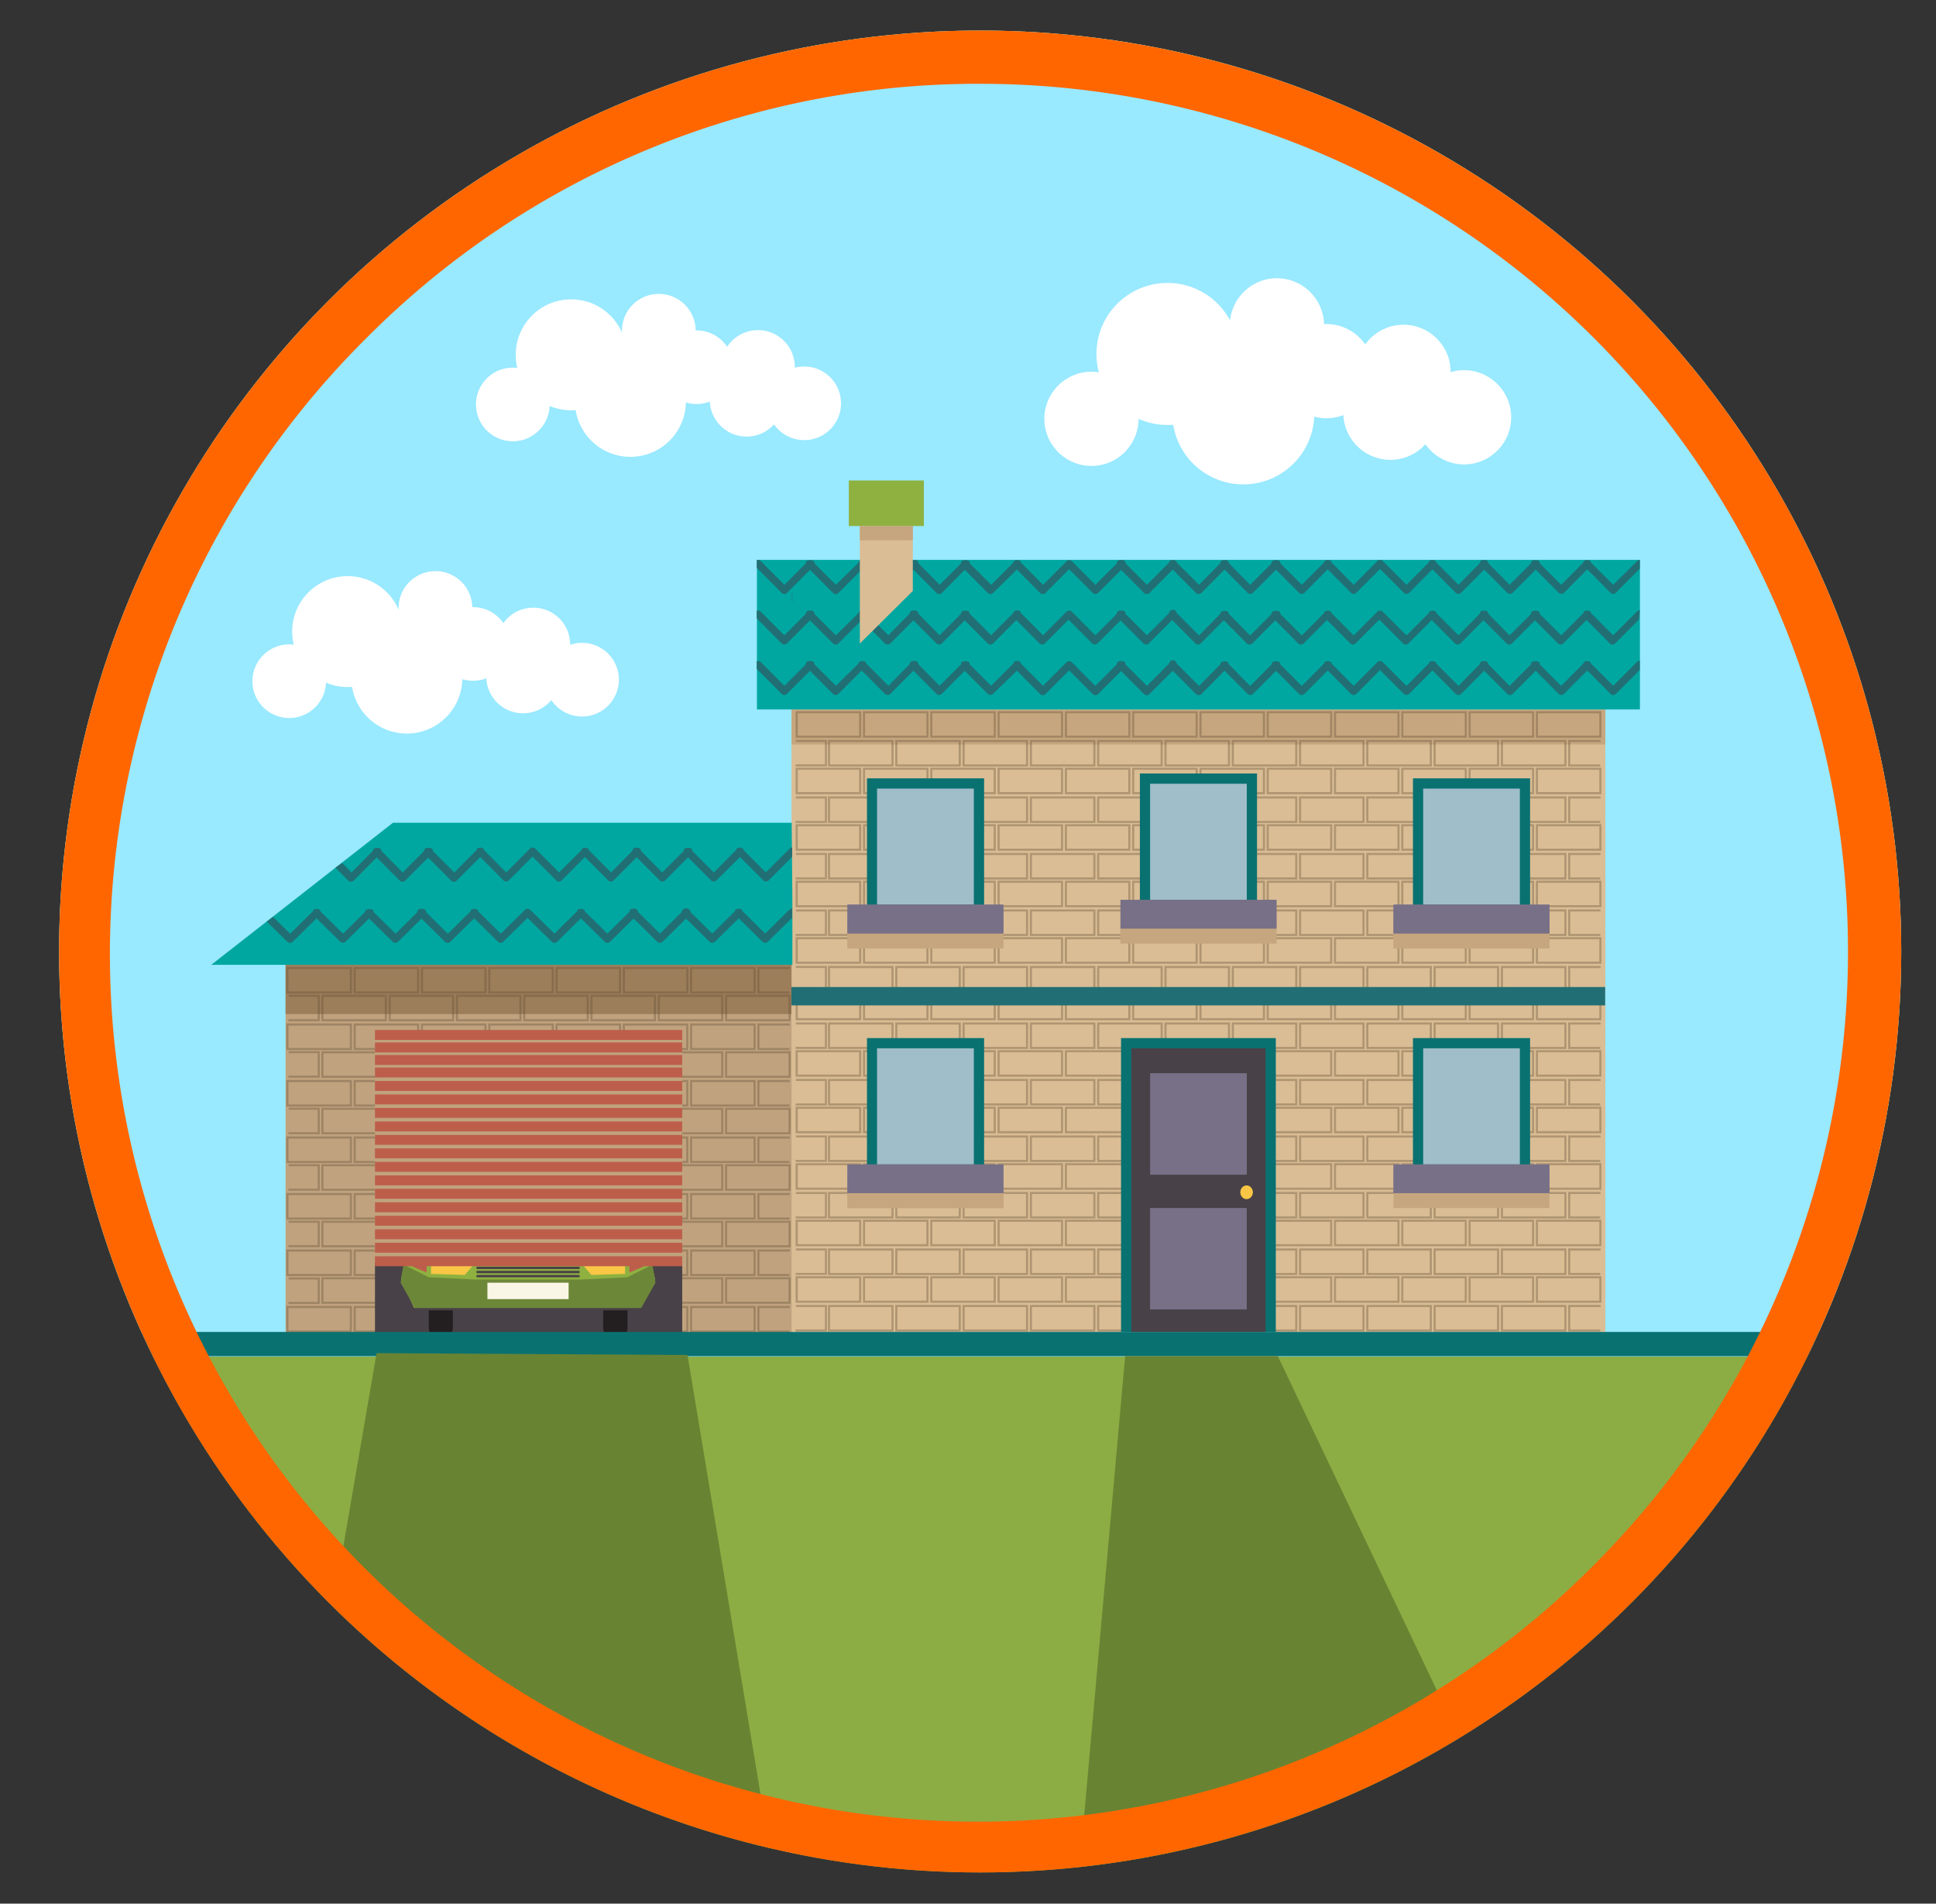 <svg xmlns="http://www.w3.org/2000/svg" xmlns:xlink="http://www.w3.org/1999/xlink" viewBox="0 0 363.63 357.6"><rect x="0" y="0" width="363.63" height="357.6" fill="#333333" stroke="none"/><defs><style>.cls-1{fill:#8cad44;}.cls-2{isolation:isolate;}.cls-3{clip-path:url(#clip-path);}.cls-4{fill:#99e9ff;}.cls-5{fill:#c0a37e;}.cls-6{fill:#9d7e5a;}.cls-7{opacity:0.35;mix-blend-mode:multiply;}.cls-8,.cls-9{fill:none;stroke:#5e4b33;stroke-miterlimit:10;}.cls-8{stroke-width:0.4px;}.cls-9{stroke-width:0.39px;}.cls-10{fill:#dabd94;}.cls-11{fill:#c6a67e;}.cls-12{fill:#484147;}.cls-13{fill:#6d8739;}.cls-14{fill:#231f20;}.cls-15{fill:#8eb140;}.cls-16{fill:#9fbec9;}.cls-17{fill:#f9c745;}.cls-18{fill:#faf6e6;}.cls-19{fill:#bd5e4b;}.cls-20{fill:#00a7a1;}.cls-21{fill:#216f74;}.cls-22{fill:#0a7171;}.cls-23{fill:#787087;}.cls-24{fill:#688432;}.cls-25{fill:#fff;}.cls-26{fill:#f60;}</style><clipPath id="clip-path"><circle class="cls-1" cx="184.1" cy="178.74" r="173"/></clipPath></defs><title>Boton_Casa_on</title><g class="cls-2"><g id="Capa_2" data-name="Capa 2"><g id="Layer_1" data-name="Layer 1"><circle class="cls-1" cx="184.1" cy="178.74" r="173"/><g class="cls-3"><rect class="cls-4" width="363.63" height="254.84"/><rect class="cls-5" x="53.64" y="181.24" width="95.2" height="69.7"/><rect class="cls-6" x="53.64" y="181.24" width="95.2" height="9.25"/><g class="cls-7"><rect class="cls-8" x="53.98" y="181.84" width="11.92" height="4.6"/><rect class="cls-8" x="66.62" y="181.84" width="11.92" height="4.6"/><rect class="cls-8" x="79.26" y="181.84" width="11.92" height="4.6"/><rect class="cls-8" x="91.9" y="181.84" width="11.92" height="4.6"/><rect class="cls-8" x="104.54" y="181.84" width="11.92" height="4.6"/><rect class="cls-8" x="117.17" y="181.84" width="11.92" height="4.6"/><rect class="cls-8" x="129.81" y="181.84" width="11.92" height="4.6"/><polyline class="cls-8" points="148.29 186.44 142.45 186.44 142.45 181.84 148.35 181.84"/><polyline class="cls-9" points="54.22 187.05 59.87 187.05 59.87 191.65 54.16 191.65"/><polyline class="cls-9" points="54.22 197.65 59.87 197.65 59.87 202.25 54.16 202.25"/><polyline class="cls-9" points="54.22 208.27 59.87 208.27 59.87 212.87 54.16 212.87"/><polyline class="cls-9" points="54.22 218.88 59.87 218.88 59.87 223.48 54.16 223.48"/><polyline class="cls-9" points="54.22 229.5 59.87 229.5 59.87 234.09 54.16 234.09"/><polyline class="cls-9" points="54.22 240.16 59.87 240.16 59.87 244.76 54.16 244.76"/><rect class="cls-8" x="60.55" y="187.05" width="11.92" height="4.6"/><rect class="cls-8" x="73.19" y="187.05" width="11.92" height="4.6"/><rect class="cls-8" x="85.83" y="187.05" width="11.92" height="4.6"/><rect class="cls-8" x="98.47" y="187.05" width="11.92" height="4.6"/><rect class="cls-8" x="111.1" y="187.05" width="11.92" height="4.6"/><rect class="cls-8" x="123.74" y="187.05" width="11.92" height="4.6"/><rect class="cls-8" x="136.38" y="187.05" width="11.92" height="4.6"/><rect class="cls-8" x="53.98" y="192.45" width="11.92" height="4.6"/><rect class="cls-8" x="66.62" y="192.45" width="11.92" height="4.6"/><rect class="cls-8" x="79.26" y="192.45" width="11.92" height="4.6"/><rect class="cls-8" x="91.9" y="192.45" width="11.92" height="4.6"/><rect class="cls-8" x="104.54" y="192.45" width="11.92" height="4.6"/><rect class="cls-8" x="117.17" y="192.45" width="11.92" height="4.6"/><rect class="cls-8" x="129.81" y="192.45" width="11.92" height="4.6"/><polyline class="cls-8" points="148.29 197.05 142.45 197.05 142.45 192.45 148.35 192.45"/><rect class="cls-8" x="60.55" y="197.67" width="11.92" height="4.6"/><rect class="cls-8" x="73.19" y="197.67" width="11.92" height="4.6"/><rect class="cls-8" x="85.83" y="197.67" width="11.92" height="4.6"/><rect class="cls-8" x="98.47" y="197.67" width="11.92" height="4.6"/><rect class="cls-8" x="111.1" y="197.67" width="11.92" height="4.6"/><rect class="cls-8" x="123.74" y="197.67" width="11.92" height="4.6"/><rect class="cls-8" x="136.38" y="197.67" width="11.92" height="4.6"/><rect class="cls-8" x="53.98" y="203.07" width="11.92" height="4.6"/><rect class="cls-8" x="66.62" y="203.07" width="11.92" height="4.6"/><rect class="cls-8" x="79.26" y="203.07" width="11.92" height="4.6"/><rect class="cls-8" x="91.9" y="203.07" width="11.92" height="4.6"/><rect class="cls-8" x="104.54" y="203.07" width="11.92" height="4.6"/><rect class="cls-8" x="117.17" y="203.07" width="11.92" height="4.6"/><rect class="cls-8" x="129.81" y="203.07" width="11.92" height="4.6"/><polyline class="cls-8" points="148.29 207.67 142.45 207.67 142.45 203.07 148.35 203.07"/><rect class="cls-8" x="60.55" y="208.28" width="11.92" height="4.6"/><rect class="cls-8" x="73.19" y="208.28" width="11.92" height="4.6"/><rect class="cls-8" x="85.83" y="208.28" width="11.92" height="4.6"/><rect class="cls-8" x="98.47" y="208.28" width="11.92" height="4.6"/><rect class="cls-8" x="111.1" y="208.28" width="11.92" height="4.6"/><rect class="cls-8" x="123.74" y="208.28" width="11.92" height="4.6"/><rect class="cls-8" x="136.38" y="208.28" width="11.92" height="4.6"/><rect class="cls-8" x="53.98" y="213.68" width="11.92" height="4.6"/><rect class="cls-8" x="66.62" y="213.68" width="11.92" height="4.6"/><rect class="cls-8" x="79.26" y="213.68" width="11.92" height="4.6"/><rect class="cls-8" x="91.9" y="213.68" width="11.92" height="4.6"/><rect class="cls-8" x="104.54" y="213.68" width="11.92" height="4.6"/><rect class="cls-8" x="117.17" y="213.68" width="11.92" height="4.6"/><rect class="cls-8" x="129.81" y="213.68" width="11.92" height="4.6"/><polyline class="cls-8" points="148.29 218.28 142.45 218.28 142.45 213.68 148.35 213.68"/><rect class="cls-8" x="60.55" y="218.89" width="11.92" height="4.6"/><rect class="cls-8" x="73.19" y="218.89" width="11.92" height="4.6"/><rect class="cls-8" x="85.83" y="218.89" width="11.92" height="4.6"/><rect class="cls-8" x="98.47" y="218.89" width="11.92" height="4.6"/><rect class="cls-8" x="111.1" y="218.89" width="11.92" height="4.6"/><rect class="cls-8" x="123.74" y="218.89" width="11.92" height="4.6"/><rect class="cls-8" x="136.38" y="218.89" width="11.92" height="4.6"/><rect class="cls-8" x="53.98" y="224.3" width="11.92" height="4.6"/><rect class="cls-8" x="66.62" y="224.3" width="11.92" height="4.6"/><rect class="cls-8" x="79.26" y="224.3" width="11.92" height="4.6"/><rect class="cls-8" x="91.9" y="224.3" width="11.92" height="4.6"/><rect class="cls-8" x="104.54" y="224.3" width="11.92" height="4.6"/><rect class="cls-8" x="117.17" y="224.3" width="11.92" height="4.6"/><rect class="cls-8" x="129.81" y="224.3" width="11.92" height="4.6"/><polyline class="cls-8" points="148.29 228.9 142.45 228.9 142.45 224.3 148.35 224.3"/><rect class="cls-8" x="60.55" y="229.51" width="11.92" height="4.6"/><rect class="cls-8" x="73.19" y="229.51" width="11.92" height="4.6"/><rect class="cls-8" x="85.83" y="229.51" width="11.92" height="4.6"/><rect class="cls-8" x="98.47" y="229.51" width="11.92" height="4.6"/><rect class="cls-8" x="111.1" y="229.51" width="11.92" height="4.6"/><rect class="cls-8" x="123.74" y="229.51" width="11.92" height="4.6"/><rect class="cls-8" x="136.38" y="229.51" width="11.92" height="4.6"/><rect class="cls-8" x="53.98" y="234.91" width="11.92" height="4.6"/><rect class="cls-8" x="66.62" y="234.91" width="11.92" height="4.6"/><rect class="cls-8" x="79.26" y="234.91" width="11.92" height="4.6"/><rect class="cls-8" x="91.9" y="234.91" width="11.92" height="4.6"/><rect class="cls-8" x="104.54" y="234.91" width="11.92" height="4.6"/><rect class="cls-8" x="117.17" y="234.91" width="11.92" height="4.6"/><rect class="cls-8" x="129.81" y="234.91" width="11.92" height="4.6"/><polyline class="cls-8" points="148.29 239.51 142.45 239.51 142.45 234.91 148.35 234.91"/><rect class="cls-8" x="60.55" y="240.12" width="11.92" height="4.6"/><rect class="cls-8" x="73.19" y="240.12" width="11.92" height="4.6"/><rect class="cls-8" x="85.83" y="240.12" width="11.92" height="4.6"/><rect class="cls-8" x="98.47" y="240.12" width="11.92" height="4.6"/><rect class="cls-8" x="111.1" y="240.12" width="11.92" height="4.6"/><rect class="cls-8" x="123.74" y="240.12" width="11.92" height="4.6"/><rect class="cls-8" x="136.38" y="240.12" width="11.92" height="4.6"/><rect class="cls-8" x="53.98" y="245.52" width="11.92" height="4.6"/><rect class="cls-8" x="66.62" y="245.52" width="11.92" height="4.6"/><rect class="cls-8" x="79.26" y="245.52" width="11.92" height="4.6"/><rect class="cls-8" x="91.9" y="245.52" width="11.92" height="4.6"/><rect class="cls-8" x="104.54" y="245.52" width="11.92" height="4.6"/><rect class="cls-8" x="117.17" y="245.52" width="11.92" height="4.6"/><rect class="cls-8" x="129.81" y="245.52" width="11.92" height="4.6"/><polyline class="cls-8" points="148.29 250.12 142.45 250.12 142.45 245.52 148.35 245.52"/></g><rect class="cls-10" x="148.67" y="188.06" width="152.85" height="62.15"/><rect class="cls-10" x="148.67" y="133.27" width="152.85" height="53.98"/><rect class="cls-11" x="148.67" y="133.27" width="152.85" height="6.59"/><g class="cls-7"><rect class="cls-8" x="149.64" y="133.79" width="11.92" height="4.6"/><rect class="cls-8" x="162.28" y="133.79" width="11.92" height="4.6"/><rect class="cls-8" x="174.92" y="133.79" width="11.92" height="4.6"/><rect class="cls-8" x="187.56" y="133.79" width="11.92" height="4.6"/><rect class="cls-8" x="200.2" y="133.79" width="11.92" height="4.6"/><rect class="cls-8" x="212.84" y="133.79" width="11.92" height="4.6"/><rect class="cls-8" x="225.48" y="133.79" width="11.92" height="4.6"/><rect class="cls-8" x="238.11" y="133.79" width="11.92" height="4.6"/><rect class="cls-8" x="250.75" y="133.79" width="11.92" height="4.6"/><rect class="cls-8" x="263.39" y="133.79" width="11.92" height="4.6"/><rect class="cls-8" x="276.03" y="133.79" width="11.92" height="4.6"/><rect class="cls-8" x="288.67" y="133.79" width="11.92" height="4.6"/><rect class="cls-8" x="155.71" y="139.19" width="11.92" height="4.6"/><rect class="cls-8" x="168.35" y="139.19" width="11.92" height="4.6"/><rect class="cls-8" x="180.99" y="139.19" width="11.92" height="4.6"/><rect class="cls-8" x="193.63" y="139.19" width="11.92" height="4.6"/><rect class="cls-8" x="206.27" y="139.19" width="11.92" height="4.6"/><rect class="cls-8" x="218.91" y="139.19" width="11.92" height="4.6"/><rect class="cls-8" x="231.55" y="139.19" width="11.92" height="4.6"/><rect class="cls-8" x="244.18" y="139.19" width="11.92" height="4.6"/><rect class="cls-8" x="256.82" y="139.19" width="11.92" height="4.6"/><rect class="cls-8" x="269.46" y="139.19" width="11.92" height="4.6"/><rect class="cls-8" x="282.1" y="139.19" width="11.92" height="4.6"/><polyline class="cls-8" points="300.57 143.79 294.74 143.79 294.74 139.19 300.63 139.19"/><polyline class="cls-9" points="149.49 139.19 155.13 139.19 155.13 143.78 149.43 143.78"/><rect class="cls-8" x="149.64" y="144.4" width="11.92" height="4.6"/><rect class="cls-8" x="162.28" y="144.4" width="11.92" height="4.6"/><rect class="cls-8" x="174.92" y="144.4" width="11.92" height="4.6"/><rect class="cls-8" x="187.56" y="144.4" width="11.92" height="4.6"/><rect class="cls-8" x="200.2" y="144.4" width="11.92" height="4.6"/><rect class="cls-8" x="212.84" y="144.4" width="11.92" height="4.6"/><rect class="cls-8" x="225.48" y="144.4" width="11.92" height="4.6"/><rect class="cls-8" x="238.11" y="144.4" width="11.92" height="4.6"/><rect class="cls-8" x="250.75" y="144.4" width="11.92" height="4.6"/><rect class="cls-8" x="263.39" y="144.4" width="11.92" height="4.6"/><rect class="cls-8" x="276.03" y="144.4" width="11.92" height="4.6"/><rect class="cls-8" x="288.67" y="144.4" width="11.92" height="4.6"/><rect class="cls-8" x="155.71" y="149.8" width="11.92" height="4.6"/><rect class="cls-8" x="168.35" y="149.8" width="11.92" height="4.6"/><rect class="cls-8" x="180.99" y="149.8" width="11.92" height="4.6"/><rect class="cls-8" x="193.63" y="149.8" width="11.92" height="4.6"/><rect class="cls-8" x="206.27" y="149.8" width="11.92" height="4.6"/><rect class="cls-8" x="218.91" y="149.8" width="11.92" height="4.6"/><rect class="cls-8" x="231.55" y="149.8" width="11.92" height="4.6"/><rect class="cls-8" x="244.18" y="149.8" width="11.92" height="4.6"/><rect class="cls-8" x="256.82" y="149.8" width="11.92" height="4.6"/><rect class="cls-8" x="269.46" y="149.8" width="11.92" height="4.6"/><rect class="cls-8" x="282.1" y="149.8" width="11.92" height="4.6"/><polyline class="cls-8" points="300.57 154.4 294.74 154.4 294.74 149.8 300.63 149.8"/><polyline class="cls-9" points="149.49 149.8 155.13 149.8 155.13 154.4 149.43 154.4"/><rect class="cls-8" x="149.64" y="155.02" width="11.92" height="4.6"/><rect class="cls-8" x="162.28" y="155.02" width="11.92" height="4.6"/><rect class="cls-8" x="174.92" y="155.02" width="11.92" height="4.6"/><rect class="cls-8" x="187.56" y="155.02" width="11.92" height="4.6"/><rect class="cls-8" x="200.2" y="155.02" width="11.92" height="4.6"/><rect class="cls-8" x="212.84" y="155.02" width="11.92" height="4.6"/><rect class="cls-8" x="225.48" y="155.02" width="11.92" height="4.6"/><rect class="cls-8" x="238.11" y="155.02" width="11.92" height="4.6"/><rect class="cls-8" x="250.75" y="155.02" width="11.92" height="4.6"/><rect class="cls-8" x="263.39" y="155.02" width="11.92" height="4.6"/><rect class="cls-8" x="276.03" y="155.02" width="11.92" height="4.6"/><rect class="cls-8" x="288.67" y="155.02" width="11.92" height="4.6"/><rect class="cls-8" x="155.71" y="160.42" width="11.92" height="4.6"/><rect class="cls-8" x="168.35" y="160.42" width="11.92" height="4.6"/><rect class="cls-8" x="180.99" y="160.42" width="11.92" height="4.6"/><rect class="cls-8" x="193.63" y="160.42" width="11.92" height="4.6"/><rect class="cls-8" x="206.27" y="160.42" width="11.92" height="4.6"/><rect class="cls-8" x="218.91" y="160.42" width="11.92" height="4.6"/><rect class="cls-8" x="231.55" y="160.42" width="11.92" height="4.6"/><rect class="cls-8" x="244.18" y="160.42" width="11.92" height="4.6"/><rect class="cls-8" x="256.82" y="160.42" width="11.92" height="4.6"/><rect class="cls-8" x="269.46" y="160.42" width="11.92" height="4.6"/><rect class="cls-8" x="282.1" y="160.42" width="11.92" height="4.6"/><polyline class="cls-8" points="300.57 165.02 294.74 165.02 294.74 160.42 300.63 160.42"/><polyline class="cls-9" points="149.49 160.41 155.13 160.41 155.13 165.01 149.43 165.01"/><rect class="cls-8" x="149.64" y="165.63" width="11.92" height="4.6"/><rect class="cls-8" x="162.28" y="165.63" width="11.92" height="4.6"/><rect class="cls-8" x="174.92" y="165.63" width="11.92" height="4.6"/><rect class="cls-8" x="187.56" y="165.63" width="11.92" height="4.6"/><rect class="cls-8" x="200.2" y="165.63" width="11.92" height="4.6"/><rect class="cls-8" x="212.84" y="165.63" width="11.92" height="4.6"/><rect class="cls-8" x="225.48" y="165.63" width="11.92" height="4.6"/><rect class="cls-8" x="238.11" y="165.63" width="11.92" height="4.6"/><rect class="cls-8" x="250.75" y="165.63" width="11.92" height="4.6"/><rect class="cls-8" x="263.39" y="165.63" width="11.92" height="4.6"/><rect class="cls-8" x="276.03" y="165.63" width="11.92" height="4.6"/><rect class="cls-8" x="288.67" y="165.63" width="11.92" height="4.6"/><rect class="cls-8" x="155.71" y="171.03" width="11.92" height="4.6"/><rect class="cls-8" x="168.35" y="171.03" width="11.92" height="4.6"/><rect class="cls-8" x="180.99" y="171.03" width="11.92" height="4.6"/><rect class="cls-8" x="193.63" y="171.03" width="11.92" height="4.6"/><rect class="cls-8" x="206.27" y="171.03" width="11.92" height="4.6"/><rect class="cls-8" x="218.91" y="171.03" width="11.92" height="4.6"/><rect class="cls-8" x="231.55" y="171.03" width="11.92" height="4.6"/><rect class="cls-8" x="244.18" y="171.03" width="11.92" height="4.6"/><rect class="cls-8" x="256.82" y="171.03" width="11.92" height="4.6"/><rect class="cls-8" x="269.46" y="171.03" width="11.92" height="4.6"/><rect class="cls-8" x="282.1" y="171.03" width="11.92" height="4.6"/><polyline class="cls-8" points="300.57 175.63 294.74 175.63 294.74 171.03 300.63 171.03"/><polyline class="cls-9" points="149.49 171.03 155.13 171.03 155.13 175.63 149.43 175.63"/><rect class="cls-8" x="149.64" y="176.24" width="11.92" height="4.6"/><rect class="cls-8" x="162.28" y="176.24" width="11.92" height="4.6"/><rect class="cls-8" x="174.92" y="176.24" width="11.92" height="4.6"/><rect class="cls-8" x="187.56" y="176.24" width="11.92" height="4.6"/><rect class="cls-8" x="200.2" y="176.24" width="11.92" height="4.6"/><rect class="cls-8" x="212.84" y="176.24" width="11.92" height="4.6"/><rect class="cls-8" x="225.48" y="176.24" width="11.92" height="4.6"/><rect class="cls-8" x="238.11" y="176.24" width="11.92" height="4.6"/><rect class="cls-8" x="250.75" y="176.24" width="11.92" height="4.6"/><rect class="cls-8" x="263.39" y="176.24" width="11.92" height="4.6"/><rect class="cls-8" x="276.03" y="176.24" width="11.92" height="4.6"/><rect class="cls-8" x="288.67" y="176.24" width="11.92" height="4.6"/><rect class="cls-8" x="155.71" y="181.65" width="11.92" height="4.6"/><rect class="cls-8" x="168.35" y="181.65" width="11.92" height="4.6"/><rect class="cls-8" x="180.99" y="181.65" width="11.92" height="4.6"/><rect class="cls-8" x="193.63" y="181.65" width="11.92" height="4.6"/><rect class="cls-8" x="206.27" y="181.65" width="11.92" height="4.6"/><rect class="cls-8" x="218.91" y="181.65" width="11.92" height="4.6"/><rect class="cls-8" x="231.55" y="181.65" width="11.92" height="4.6"/><rect class="cls-8" x="244.18" y="181.65" width="11.92" height="4.6"/><rect class="cls-8" x="256.82" y="181.65" width="11.92" height="4.6"/><rect class="cls-8" x="269.46" y="181.65" width="11.92" height="4.6"/><rect class="cls-8" x="282.1" y="181.65" width="11.92" height="4.6"/><polyline class="cls-8" points="300.57 186.25 294.74 186.25 294.74 181.65 300.63 181.65"/><polyline class="cls-9" points="149.49 181.64 155.13 181.64 155.13 186.24 149.43 186.24"/><rect class="cls-8" x="149.64" y="186.86" width="11.92" height="4.6"/><rect class="cls-8" x="162.28" y="186.86" width="11.92" height="4.6"/><rect class="cls-8" x="174.92" y="186.86" width="11.92" height="4.6"/><rect class="cls-8" x="187.56" y="186.86" width="11.92" height="4.6"/><rect class="cls-8" x="200.2" y="186.86" width="11.92" height="4.6"/><rect class="cls-8" x="212.84" y="186.86" width="11.92" height="4.6"/><rect class="cls-8" x="225.48" y="186.86" width="11.92" height="4.6"/><rect class="cls-8" x="238.11" y="186.86" width="11.92" height="4.6"/><rect class="cls-8" x="250.75" y="186.86" width="11.92" height="4.6"/><rect class="cls-8" x="263.39" y="186.86" width="11.92" height="4.6"/><rect class="cls-8" x="276.03" y="186.86" width="11.92" height="4.6"/><rect class="cls-8" x="288.67" y="186.86" width="11.92" height="4.6"/><rect class="cls-8" x="155.71" y="192.26" width="11.92" height="4.6"/><rect class="cls-8" x="168.35" y="192.26" width="11.92" height="4.6"/><rect class="cls-8" x="180.99" y="192.26" width="11.92" height="4.6"/><rect class="cls-8" x="193.63" y="192.26" width="11.92" height="4.6"/><rect class="cls-8" x="206.27" y="192.26" width="11.92" height="4.6"/><rect class="cls-8" x="218.91" y="192.26" width="11.92" height="4.6"/><rect class="cls-8" x="231.55" y="192.26" width="11.92" height="4.6"/><rect class="cls-8" x="244.18" y="192.26" width="11.92" height="4.6"/><rect class="cls-8" x="256.82" y="192.26" width="11.92" height="4.6"/><rect class="cls-8" x="269.46" y="192.26" width="11.92" height="4.6"/><rect class="cls-8" x="282.1" y="192.26" width="11.92" height="4.6"/><polyline class="cls-8" points="300.57 196.86 294.74 196.86 294.74 192.26 300.63 192.26"/><polyline class="cls-9" points="149.49 192.26 155.13 192.26 155.13 196.85 149.43 196.85"/><rect class="cls-8" x="149.64" y="197.47" width="11.92" height="4.6"/><rect class="cls-8" x="162.28" y="197.47" width="11.92" height="4.6"/><rect class="cls-8" x="174.92" y="197.47" width="11.92" height="4.6"/><rect class="cls-8" x="187.56" y="197.47" width="11.92" height="4.6"/><rect class="cls-8" x="200.2" y="197.47" width="11.92" height="4.6"/><rect class="cls-8" x="212.84" y="197.47" width="11.92" height="4.6"/><rect class="cls-8" x="225.48" y="197.47" width="11.92" height="4.6"/><rect class="cls-8" x="238.11" y="197.47" width="11.92" height="4.6"/><rect class="cls-8" x="250.75" y="197.47" width="11.92" height="4.6"/><rect class="cls-8" x="263.39" y="197.47" width="11.92" height="4.6"/><rect class="cls-8" x="276.03" y="197.47" width="11.92" height="4.6"/><rect class="cls-8" x="288.67" y="197.47" width="11.92" height="4.6"/><rect class="cls-8" x="155.71" y="202.87" width="11.92" height="4.6"/><rect class="cls-8" x="168.35" y="202.87" width="11.92" height="4.6"/><rect class="cls-8" x="180.99" y="202.87" width="11.92" height="4.6"/><rect class="cls-8" x="193.63" y="202.87" width="11.92" height="4.6"/><rect class="cls-8" x="206.27" y="202.87" width="11.92" height="4.6"/><rect class="cls-8" x="218.91" y="202.87" width="11.92" height="4.6"/><rect class="cls-8" x="231.55" y="202.87" width="11.92" height="4.6"/><rect class="cls-8" x="244.18" y="202.87" width="11.92" height="4.6"/><rect class="cls-8" x="256.82" y="202.87" width="11.92" height="4.6"/><rect class="cls-8" x="269.46" y="202.87" width="11.92" height="4.6"/><rect class="cls-8" x="282.1" y="202.87" width="11.92" height="4.6"/><polyline class="cls-8" points="300.57 207.47 294.74 207.47 294.74 202.87 300.63 202.87"/><polyline class="cls-9" points="149.49 202.87 155.13 202.87 155.13 207.47 149.43 207.47"/><rect class="cls-8" x="149.64" y="208.09" width="11.92" height="4.6"/><rect class="cls-8" x="162.28" y="208.09" width="11.92" height="4.6"/><rect class="cls-8" x="174.92" y="208.09" width="11.92" height="4.6"/><rect class="cls-8" x="187.56" y="208.09" width="11.92" height="4.6"/><rect class="cls-8" x="200.2" y="208.09" width="11.92" height="4.6"/><rect class="cls-8" x="212.84" y="208.09" width="11.92" height="4.6"/><rect class="cls-8" x="225.48" y="208.09" width="11.92" height="4.6"/><rect class="cls-8" x="238.11" y="208.09" width="11.92" height="4.6"/><rect class="cls-8" x="250.75" y="208.09" width="11.92" height="4.6"/><rect class="cls-8" x="263.39" y="208.09" width="11.92" height="4.6"/><rect class="cls-8" x="276.03" y="208.09" width="11.92" height="4.6"/><rect class="cls-8" x="288.67" y="208.09" width="11.92" height="4.6"/><rect class="cls-8" x="155.71" y="213.49" width="11.92" height="4.6"/><rect class="cls-8" x="168.35" y="213.49" width="11.92" height="4.6"/><rect class="cls-8" x="180.99" y="213.49" width="11.92" height="4.6"/><rect class="cls-8" x="193.63" y="213.49" width="11.92" height="4.6"/><rect class="cls-8" x="206.27" y="213.49" width="11.92" height="4.6"/><rect class="cls-8" x="218.91" y="213.49" width="11.92" height="4.6"/><rect class="cls-8" x="231.55" y="213.49" width="11.92" height="4.6"/><rect class="cls-8" x="244.18" y="213.49" width="11.92" height="4.6"/><rect class="cls-8" x="256.82" y="213.49" width="11.92" height="4.6"/><rect class="cls-8" x="269.46" y="213.49" width="11.92" height="4.6"/><rect class="cls-8" x="282.1" y="213.49" width="11.92" height="4.6"/><polyline class="cls-8" points="300.57 218.09 294.74 218.09 294.74 213.49 300.63 213.49"/><polyline class="cls-9" points="149.49 213.48 155.13 213.48 155.13 218.08 149.43 218.08"/><rect class="cls-8" x="149.64" y="218.7" width="11.92" height="4.6"/><rect class="cls-8" x="162.28" y="218.7" width="11.92" height="4.6"/><rect class="cls-8" x="174.92" y="218.7" width="11.92" height="4.6"/><rect class="cls-8" x="187.56" y="218.7" width="11.92" height="4.6"/><rect class="cls-8" x="200.2" y="218.7" width="11.92" height="4.6"/><rect class="cls-8" x="212.84" y="218.7" width="11.92" height="4.6"/><rect class="cls-8" x="225.48" y="218.7" width="11.92" height="4.6"/><rect class="cls-8" x="238.11" y="218.7" width="11.92" height="4.6"/><rect class="cls-8" x="250.75" y="218.7" width="11.92" height="4.6"/><rect class="cls-8" x="263.39" y="218.7" width="11.92" height="4.6"/><rect class="cls-8" x="276.03" y="218.7" width="11.92" height="4.6"/><rect class="cls-8" x="288.67" y="218.7" width="11.92" height="4.6"/><rect class="cls-8" x="155.71" y="224.1" width="11.92" height="4.6"/><rect class="cls-8" x="168.35" y="224.1" width="11.92" height="4.6"/><rect class="cls-8" x="180.99" y="224.1" width="11.92" height="4.6"/><rect class="cls-8" x="193.63" y="224.1" width="11.92" height="4.6"/><rect class="cls-8" x="206.27" y="224.1" width="11.92" height="4.6"/><rect class="cls-8" x="218.91" y="224.1" width="11.92" height="4.6"/><rect class="cls-8" x="231.55" y="224.1" width="11.92" height="4.6"/><rect class="cls-8" x="244.18" y="224.1" width="11.92" height="4.6"/><rect class="cls-8" x="256.82" y="224.1" width="11.92" height="4.6"/><rect class="cls-8" x="269.46" y="224.1" width="11.92" height="4.6"/><rect class="cls-8" x="282.1" y="224.1" width="11.92" height="4.6"/><polyline class="cls-8" points="300.57 228.7 294.74 228.7 294.74 224.1 300.63 224.1"/><polyline class="cls-9" points="149.49 224.1 155.13 224.1 155.13 228.7 149.43 228.7"/><rect class="cls-8" x="149.64" y="229.31" width="11.92" height="4.6"/><rect class="cls-8" x="162.28" y="229.31" width="11.92" height="4.6"/><rect class="cls-8" x="174.92" y="229.31" width="11.92" height="4.6"/><rect class="cls-8" x="187.56" y="229.31" width="11.92" height="4.6"/><rect class="cls-8" x="200.2" y="229.31" width="11.92" height="4.6"/><rect class="cls-8" x="212.84" y="229.31" width="11.92" height="4.6"/><rect class="cls-8" x="225.48" y="229.31" width="11.92" height="4.6"/><rect class="cls-8" x="238.11" y="229.31" width="11.92" height="4.6"/><rect class="cls-8" x="250.75" y="229.31" width="11.92" height="4.6"/><rect class="cls-8" x="263.39" y="229.31" width="11.92" height="4.6"/><rect class="cls-8" x="276.03" y="229.31" width="11.92" height="4.6"/><rect class="cls-8" x="288.67" y="229.31" width="11.92" height="4.6"/><rect class="cls-8" x="155.71" y="234.72" width="11.92" height="4.6"/><rect class="cls-8" x="168.35" y="234.72" width="11.92" height="4.6"/><rect class="cls-8" x="180.99" y="234.72" width="11.92" height="4.6"/><rect class="cls-8" x="193.63" y="234.72" width="11.92" height="4.6"/><rect class="cls-8" x="206.27" y="234.72" width="11.92" height="4.6"/><rect class="cls-8" x="218.91" y="234.72" width="11.92" height="4.6"/><rect class="cls-8" x="231.55" y="234.72" width="11.92" height="4.6"/><rect class="cls-8" x="244.18" y="234.72" width="11.92" height="4.6"/><rect class="cls-8" x="256.82" y="234.72" width="11.92" height="4.6"/><rect class="cls-8" x="269.46" y="234.72" width="11.92" height="4.6"/><rect class="cls-8" x="282.1" y="234.72" width="11.92" height="4.6"/><polyline class="cls-8" points="300.57 239.31 294.74 239.31 294.74 234.72 300.63 234.72"/><polyline class="cls-9" points="149.49 234.71 155.13 234.71 155.13 239.31 149.43 239.31"/><rect class="cls-8" x="149.64" y="239.93" width="11.92" height="4.6"/><rect class="cls-8" x="162.28" y="239.93" width="11.92" height="4.6"/><rect class="cls-8" x="174.92" y="239.93" width="11.92" height="4.6"/><rect class="cls-8" x="187.56" y="239.93" width="11.92" height="4.6"/><rect class="cls-8" x="200.2" y="239.93" width="11.92" height="4.6"/><rect class="cls-8" x="212.84" y="239.93" width="11.92" height="4.6"/><rect class="cls-8" x="225.48" y="239.93" width="11.92" height="4.6"/><rect class="cls-8" x="238.11" y="239.93" width="11.92" height="4.6"/><rect class="cls-8" x="250.75" y="239.93" width="11.92" height="4.6"/><rect class="cls-8" x="263.39" y="239.93" width="11.92" height="4.6"/><rect class="cls-8" x="276.03" y="239.93" width="11.92" height="4.6"/><rect class="cls-8" x="288.67" y="239.93" width="11.92" height="4.6"/><rect class="cls-8" x="155.71" y="245.33" width="11.92" height="4.6"/><rect class="cls-8" x="168.35" y="245.33" width="11.92" height="4.6"/><rect class="cls-8" x="180.99" y="245.33" width="11.92" height="4.6"/><rect class="cls-8" x="193.63" y="245.33" width="11.92" height="4.6"/><rect class="cls-8" x="206.27" y="245.33" width="11.92" height="4.6"/><rect class="cls-8" x="218.91" y="245.33" width="11.92" height="4.6"/><rect class="cls-8" x="231.55" y="245.33" width="11.92" height="4.6"/><rect class="cls-8" x="244.18" y="245.33" width="11.92" height="4.6"/><rect class="cls-8" x="256.82" y="245.33" width="11.92" height="4.6"/><rect class="cls-8" x="269.46" y="245.33" width="11.92" height="4.6"/><rect class="cls-8" x="282.1" y="245.33" width="11.92" height="4.6"/><polyline class="cls-8" points="300.57 249.93 294.74 249.93 294.74 245.33 300.63 245.33"/><polyline class="cls-9" points="149.49 245.33 155.13 245.33 155.13 249.93 149.43 249.93"/></g><rect class="cls-12" x="70.43" y="237.01" width="57.71" height="13.93"/><path class="cls-13" d="M73.67,226.48a.76.76,0,0,0,.76.76l3.4.41a.76.76,0,0,0,.76-.76v-2.33a.76.76,0,0,0-.76-.76H74.64a.76.76,0,0,0-.76.76Z"/><path class="cls-13" d="M124.69,226.48a.76.76,0,0,1-.76.76l-3.4.41a.76.76,0,0,1-.76-.76v-2.33a.76.76,0,0,1,.76-.76h3.2a.76.76,0,0,1,.76.76Z"/><ellipse class="cls-12" cx="99.18" cy="245.89" rx="2.39" ry="1.34"/><path class="cls-14" d="M113.29,249.36c0,.87.39,1.58.89,1.58H117c.48,0,.87-.71.87-1.58V239.15c0-.87-.39-1.58-.87-1.58h-2.77c-.5,0-.89.7-.89,1.58Z"/><path class="cls-14" d="M80.53,249.36c0,.87.39,1.58.88,1.58h2.78c.48,0,.87-.71.87-1.58V239.15c0-.87-.39-1.58-.87-1.58H81.42c-.49,0-.88.7-.88,1.58Z"/><path class="cls-12" d="M79,245.2a.94.94,0,0,0,.95.95h38.47a.94.94,0,0,0,.95-.95h0a.94.94,0,0,0-.95-.95H79.94a.94.94,0,0,0-.95.95Z"/><polygon class="cls-15" points="77.77 245.69 120.36 245.69 123.04 240.35 120.36 227.63 112.56 216.56 99.34 216.56 85.58 216.56 77.77 227.63 75.31 240.35 77.77 245.69"/><polygon class="cls-16" points="81.25 227.4 90.75 229.46 107.62 229.46 117.1 227.4 112.22 217.87 99.41 217.87 86.51 217.87 81.25 227.4"/><polygon class="cls-13" points="75.82 237.57 80.54 239.93 88.99 240.35 99.18 240.35 109.36 240.35 117.82 239.93 122.53 237.57 123.12 240.96 120.44 245.69 99.18 245.69 77.92 245.69 75.24 240.96 75.82 237.57"/><polygon class="cls-17" points="117.4 239.3 111.07 239.5 109.29 237.43 117.4 235.65 117.4 239.3"/><polygon class="cls-17" points="80.96 239.3 87.3 239.5 89.08 237.43 80.96 235.65 80.96 239.3"/><rect class="cls-18" x="91.55" y="240.96" width="15.25" height="3.08"/><polygon class="cls-13" points="115.48 229.46 117.74 233.97 109.2 236.29 99.25 236.29 109.2 235.65 116.79 233.6 115.48 229.46"/><polygon class="cls-13" points="82.88 229.46 80.62 233.97 89.16 236.29 99.1 236.29 89.16 235.65 81.56 233.6 82.88 229.46"/><polygon class="cls-19" points="118.22 235.65 120.18 235.65 120.83 237.95 118.22 239.04 118.22 235.65"/><polygon class="cls-19" points="80.13 235.65 78.18 235.65 77.53 237.95 80.13 239.04 80.13 235.65"/><rect class="cls-12" x="96.19" y="219.27" width="5.98" height="2.06" rx="0.58" ry="0.58"/><path class="cls-12" d="M89.46,238.17a.22.22,0,0,0,.22.22h19a.22.22,0,0,0,.22-.22h0a.22.22,0,0,0-.22-.22h-19a.22.22,0,0,0-.22.22Z"/><path class="cls-12" d="M89.46,239.72a.22.22,0,0,0,.22.22h19a.22.22,0,0,0,.22-.22h0a.22.22,0,0,0-.22-.22h-19a.22.22,0,0,0-.22.22Z"/><path class="cls-12" d="M89.46,238.95a.22.22,0,0,0,.22.22h19a.22.22,0,0,0,.22-.22h0a.22.22,0,0,0-.22-.22h-19a.22.22,0,0,0-.22.22Z"/><polygon class="cls-13" points="108.44 230.48 105.62 234.55 105.18 234.55 108.44 230.48"/><polygon class="cls-13" points="89.91 230.48 92.74 234.55 93.18 234.55 89.91 230.48"/><path class="cls-19" d="M90.13,225.15A4.91,4.91,0,0,1,95,229.46h-1.2a3.73,3.73,0,0,0-3.66-3.17,3.79,3.79,0,0,0-3.47,2.28l-1.12-.24A4.91,4.91,0,0,1,90.13,225.15Z"/><rect class="cls-5" x="70.43" y="194.74" width="57.71" height="42.5"/><rect class="cls-19" x="70.43" y="200.53" width="57.71" height="1.87"/><rect class="cls-19" x="70.43" y="203.06" width="57.71" height="1.87"/><rect class="cls-19" x="70.43" y="205.59" width="57.71" height="1.87"/><rect class="cls-19" x="70.43" y="208.12" width="57.71" height="1.87"/><rect class="cls-19" x="70.43" y="210.66" width="57.71" height="1.87"/><rect class="cls-19" x="70.43" y="213.19" width="57.71" height="1.87"/><rect class="cls-19" x="70.43" y="215.72" width="57.71" height="1.87"/><rect class="cls-19" x="70.43" y="218.26" width="57.71" height="1.87"/><rect class="cls-19" x="70.43" y="220.79" width="57.71" height="1.87"/><rect class="cls-19" x="70.43" y="223.32" width="57.71" height="1.87"/><rect class="cls-19" x="70.43" y="225.85" width="57.71" height="1.87"/><rect class="cls-19" x="70.43" y="228.39" width="57.71" height="1.87"/><rect class="cls-19" x="70.43" y="230.92" width="57.71" height="1.87"/><rect class="cls-19" x="70.43" y="233.45" width="57.71" height="1.87"/><rect class="cls-19" x="70.43" y="235.99" width="57.71" height="1.87"/><rect class="cls-19" x="70.43" y="198.18" width="57.71" height="1.87"/><rect class="cls-19" x="70.43" y="195.83" width="57.71" height="1.87"/><rect class="cls-19" x="70.43" y="193.48" width="57.71" height="1.87"/><rect class="cls-20" x="142.17" y="105.17" width="165.85" height="28.1"/><path class="cls-21" d="M308,105.18h0a.71.71,0,0,0-.5.21L303,109.85l-4.18-4.19a.76.76,0,0,0-.12-.29,1.09,1.09,0,0,0-1.18,0,.71.71,0,0,0-.12.29l-4.17,4.19-4-4a.7.7,0,0,0-.2-.48,1.46,1.46,0,0,0-1.29,0,.69.69,0,0,0-.2.48l-4,4-4-4.06a.7.7,0,0,0-.17-.42.68.68,0,0,0-.63-.16.69.69,0,0,0-.63.16.72.72,0,0,0-.17.42l-4,4.06-4.17-4.19a.71.71,0,0,0-.12-.29,1.09,1.09,0,0,0-1.18,0c-.08.08-.08.19-.12.29l-4.17,4.19-4.46-4.47a.7.7,0,0,0-.5-.21h0a.72.72,0,0,0-.5.21l-4.46,4.47-4.16-4.19c0-.1,0-.21-.12-.29a1.09,1.09,0,0,0-1.18,0,.72.72,0,0,0-.12.29l-4.17,4.19-4-4a.71.71,0,0,0-.2-.48,1.47,1.47,0,0,0-1.3,0,.71.71,0,0,0-.2.48l-4,4-4-4.06a.72.72,0,0,0-.17-.42,1.33,1.33,0,0,0-1.26,0,.7.7,0,0,0-.17.42l-4,4.06L221,105.66c0-.1,0-.21-.11-.29a1.1,1.1,0,0,0-1.18,0,.71.71,0,0,0-.11.29l-4.17,4.19-4-4a.71.71,0,0,0-.2-.48.68.68,0,0,0-.65-.15.67.67,0,0,0-.64.15.74.74,0,0,0-.2.48l-4,4-4.41-4.43s0,0,0,0a.76.76,0,0,0-1,0s0,0,0,0l-4.41,4.43-4.17-4.19a.7.7,0,0,0-.11-.29,1.1,1.1,0,0,0-1.18,0,.61.61,0,0,0-.11.29l-4.18,4.19-4-4a.77.77,0,0,0-.2-.47,1.42,1.42,0,0,0-1.29,0,.72.72,0,0,0-.19.47l-4,4-4-4.05a.71.71,0,0,0-.17-.42.68.68,0,0,0-.64-.16.66.66,0,0,0-.63.16.71.71,0,0,0-.18.42l-4,4.05-4.17-4.19a.72.72,0,0,0-.12-.29,1.07,1.07,0,0,0-1.18,0c-.08.08-.09.19-.12.29L157,109.85l-4-4a.7.7,0,0,0-.2-.47,1.42,1.42,0,0,0-1.29,0,.72.72,0,0,0-.19.47l-4,4-4.45-4.47a.71.71,0,0,0-.5-.21h0c-.08,0-.15.07-.23.09v1.42l4.68,4.71a.72.72,0,0,0,1,0l4.32-4.34,4.32,4.34a.71.71,0,0,0,.51.21.72.72,0,0,0,.51-.21l4.37-4.39,4.37,4.39a.73.73,0,0,0,.52.21.71.71,0,0,0,.5-.21l4.33-4.35,4.33,4.35a.72.72,0,0,0,1,0l4.31-4.34,4.32,4.34a.72.72,0,0,0,1,0L191,107l4.37,4.39a.72.72,0,0,0,1,0l4.44-4.46,4.44,4.46a.72.72,0,0,0,1,0l4.31-4.33,4.32,4.33a.71.71,0,0,0,.51.21.71.71,0,0,0,.5-.21l4.38-4.39,4.37,4.39a.72.72,0,0,0,1,0L230,107l4.33,4.35a.73.73,0,0,0,.51.21.71.71,0,0,0,.51-.21l4.32-4.33,4.31,4.33a.72.72,0,0,0,.51.21.73.73,0,0,0,.52-.21l4.37-4.39,4.37,4.39a.71.71,0,0,0,.5.21.72.72,0,0,0,.51-.21l4.45-4.47,4.45,4.47a.72.72,0,0,0,.51.21.71.71,0,0,0,.51-.21l4.37-4.39,4.37,4.39a.74.74,0,0,0,.51.21.72.72,0,0,0,.51-.21l4.33-4.35,4.33,4.35a.71.71,0,0,0,.5.21.73.73,0,0,0,.52-.21l4.32-4.33,4.32,4.33a.72.72,0,0,0,1,0l4.37-4.39,4.37,4.39a.72.72,0,0,0,.51.21.71.71,0,0,0,.5-.21l4.48-4.5Z"/><path class="cls-21" d="M308,114.66a.7.7,0,0,0-.53.2L303,119.34l-4.18-4.19a.75.75,0,0,0-.12-.28,1.08,1.08,0,0,0-1.18,0,.69.69,0,0,0-.12.29l-4.17,4.19-4-4a.7.7,0,0,0-.2-.48,1.42,1.42,0,0,0-1.29,0,.69.69,0,0,0-.2.48l-4,4-4-4.06a.69.69,0,0,0-.17-.41.67.67,0,0,0-.63-.16.68.68,0,0,0-.63.16.71.71,0,0,0-.17.41l-4,4.06-4.17-4.19a.7.7,0,0,0-.12-.28,1.08,1.08,0,0,0-1.18,0c-.08.08-.08.18-.12.29l-4.17,4.19-4.46-4.47a.71.71,0,0,0-1,0l-4.46,4.47-4.16-4.19c0-.1,0-.2-.12-.28a1.07,1.07,0,0,0-1.18,0,.7.7,0,0,0-.12.29l-4.17,4.19-4-4a.71.71,0,0,0-.2-.48,1.44,1.44,0,0,0-1.3,0,.71.71,0,0,0-.2.48l-4,4-4-4.06a.71.71,0,0,0-.17-.41,1.3,1.3,0,0,0-1.26,0,.69.69,0,0,0-.17.41l-4,4.06L221,115.14c0-.1,0-.2-.11-.28a.71.71,0,0,0-1.3.29l-4.17,4.19-4-4a.71.71,0,0,0-.2-.48.68.68,0,0,0-.65-.15.67.67,0,0,0-.64.15.74.74,0,0,0-.2.48l-4,4-4.41-4.44s0,0,0,0a.76.76,0,0,0-1,0s0,0,0,0l-4.41,4.44-4.17-4.19a.68.68,0,0,0-.11-.29.7.7,0,0,0-.59-.18.68.68,0,0,0-.59.18.6.6,0,0,0-.11.28l-4.18,4.19-4-4a.76.76,0,0,0-.2-.47,1.42,1.42,0,0,0-1.29,0,.71.71,0,0,0-.19.47l-4,4-4-4.06a.7.7,0,0,0-.17-.42.68.68,0,0,0-.64-.16.67.67,0,0,0-.63.16.71.71,0,0,0-.18.42l-4,4.06-4.17-4.19a.69.69,0,0,0-.12-.29,1.07,1.07,0,0,0-1.18,0c-.08.08-.09.18-.12.28L157,119.34l-4-4a.7.7,0,0,0-.2-.47.66.66,0,0,0-.64-.15.67.67,0,0,0-.65.15.71.71,0,0,0-.19.47l-4,4-4.45-4.47a.67.67,0,0,0-.74-.12v1.42l4.68,4.7a.72.72,0,0,0,1,0l4.32-4.33,4.32,4.33a.71.71,0,0,0,.51.21.72.72,0,0,0,.51-.21l4.37-4.39,4.37,4.39a.73.73,0,0,0,.52.21.71.71,0,0,0,.5-.21l4.33-4.35,4.33,4.35a.72.72,0,0,0,1,0l4.31-4.33,4.32,4.33a.72.72,0,0,0,1,0l4.37-4.39,4.37,4.39a.72.72,0,0,0,1,0l4.44-4.46,4.44,4.46a.72.72,0,0,0,1,0l4.31-4.33,4.32,4.33a.71.71,0,0,0,.51.21.71.71,0,0,0,.5-.21l4.38-4.39,4.37,4.39a.72.72,0,0,0,1,0l4.33-4.35,4.33,4.35a.74.74,0,0,0,.51.21.71.71,0,0,0,.51-.21l4.32-4.33,4.31,4.33a.72.72,0,0,0,.51.21.73.73,0,0,0,.52-.21l4.37-4.39,4.37,4.39a.71.71,0,0,0,.5.21.72.72,0,0,0,.51-.21l4.45-4.47,4.45,4.47a.72.72,0,0,0,.51.21.71.71,0,0,0,.51-.21l4.37-4.39,4.37,4.39a.74.74,0,0,0,.51.21.72.72,0,0,0,.51-.21l4.33-4.35,4.33,4.35a.71.71,0,0,0,.5.21.73.73,0,0,0,.52-.21l4.32-4.33,4.32,4.33a.72.72,0,0,0,1,0l4.37-4.39,4.37,4.39a.72.72,0,0,0,.51.21.71.71,0,0,0,.5-.21l4.48-4.5Z"/><path class="cls-21" d="M308,124.14a.69.69,0,0,0-.53.2L303,128.82l-4.18-4.19a.75.75,0,0,0-.12-.28,1.08,1.08,0,0,0-1.18,0,.69.69,0,0,0-.12.29l-4.17,4.19-4-4a.7.7,0,0,0-.2-.48,1.43,1.43,0,0,0-1.29,0,.69.69,0,0,0-.2.48l-4,4-4-4.06a.69.69,0,0,0-.17-.41.67.67,0,0,0-.63-.16.68.68,0,0,0-.63.16.71.71,0,0,0-.17.41l-4,4.06-4.17-4.19a.7.7,0,0,0-.12-.28,1.08,1.08,0,0,0-1.18,0c-.08.08-.08.18-.12.29l-4.17,4.19-4.46-4.47a.71.71,0,0,0-1,0l-4.46,4.47-4.16-4.19c0-.1,0-.2-.12-.28a1.07,1.07,0,0,0-1.18,0,.7.7,0,0,0-.12.29l-4.17,4.19-4-4a.71.71,0,0,0-.2-.48,1.44,1.44,0,0,0-1.3,0,.71.71,0,0,0-.2.48l-4,4-4-4.06a.71.71,0,0,0-.17-.41,1.3,1.3,0,0,0-1.26,0,.69.69,0,0,0-.17.41l-4,4.06L221,124.63c0-.1,0-.2-.11-.28a.71.71,0,0,0-1.3.29l-4.17,4.19-4-4a.71.71,0,0,0-.2-.48.68.68,0,0,0-.65-.15.67.67,0,0,0-.64.15.74.74,0,0,0-.2.48l-4,4-4.41-4.44s0,0,0,0a.76.76,0,0,0-1,0s0,0,0,0l-4.41,4.44-4.17-4.19a.68.68,0,0,0-.11-.29.7.7,0,0,0-.59-.18.68.68,0,0,0-.59.18.6.6,0,0,0-.11.28l-4.18,4.19-4-4a.76.76,0,0,0-.2-.47,1.43,1.43,0,0,0-1.29,0,.71.71,0,0,0-.19.47l-4,4-4-4.06a.7.7,0,0,0-.17-.42.68.68,0,0,0-.64-.16.67.67,0,0,0-.63.16.7.7,0,0,0-.18.42l-4,4.06-4.17-4.19a.7.7,0,0,0-.12-.29,1.07,1.07,0,0,0-1.18,0c-.08.08-.09.18-.12.28L157,128.82l-4-4a.7.7,0,0,0-.2-.47.66.66,0,0,0-.64-.15.67.67,0,0,0-.65.15.71.71,0,0,0-.19.47l-4,4-4.45-4.47a.67.67,0,0,0-.74-.12v1.42l4.68,4.7a.72.72,0,0,0,1,0l4.32-4.33,4.32,4.33a.71.71,0,0,0,.51.21.72.72,0,0,0,.51-.21l4.37-4.39,4.37,4.39a.73.73,0,0,0,.52.21.71.71,0,0,0,.5-.21l4.33-4.35,4.33,4.35a.72.72,0,0,0,1,0l4.31-4.33,4.32,4.33a.72.72,0,0,0,1,0L191,126l4.37,4.39a.72.72,0,0,0,1,0l4.44-4.46,4.44,4.46a.72.72,0,0,0,1,0l4.31-4.33,4.32,4.33a.71.71,0,0,0,.51.21.71.71,0,0,0,.5-.21l4.38-4.39,4.37,4.39a.72.72,0,0,0,1,0L230,126l4.33,4.35a.73.73,0,0,0,.51.21.71.71,0,0,0,.51-.21l4.32-4.33,4.31,4.33a.72.72,0,0,0,.51.21.73.73,0,0,0,.52-.21l4.37-4.39,4.37,4.39a.71.71,0,0,0,.5.21.72.72,0,0,0,.51-.21l4.45-4.47,4.45,4.47a.72.72,0,0,0,.51.21.71.71,0,0,0,.51-.21l4.37-4.39,4.37,4.39a.74.74,0,0,0,.51.21.72.72,0,0,0,.51-.21l4.33-4.35,4.33,4.35a.71.71,0,0,0,.5.21.73.73,0,0,0,.52-.21l4.32-4.33,4.32,4.33a.72.72,0,0,0,1,0l4.37-4.39,4.37,4.39a.72.72,0,0,0,.51.21.71.71,0,0,0,.5-.21l4.48-4.5Z"/><rect class="cls-22" x="25.07" y="250.21" width="317.08" height="4.54"/><rect class="cls-11" x="159.17" y="172.74" width="29.28" height="5.4"/><rect class="cls-11" x="159.17" y="172.74" width="29.28" height="5.4"/><path class="cls-22" d="M184.84,171.87h-22V146.21h22Z"/><rect class="cls-16" x="164.73" y="148.14" width="18.18" height="21.81"/><rect class="cls-23" x="159.18" y="169.95" width="29.28" height="5.39"/><rect class="cls-23" x="159.18" y="169.95" width="29.28" height="5.39"/><rect class="cls-11" x="261.73" y="172.74" width="29.28" height="5.4"/><rect class="cls-11" x="261.73" y="172.74" width="29.28" height="5.4"/><path class="cls-22" d="M287.39,171.87h-22V146.21h22Z"/><rect class="cls-16" x="267.31" y="148.14" width="18.16" height="21.81"/><rect class="cls-23" x="261.74" y="169.95" width="29.28" height="5.39"/><rect class="cls-23" x="261.74" y="169.95" width="29.28" height="5.39"/><rect class="cls-11" x="210.45" y="171.83" width="29.29" height="5.39"/><rect class="cls-11" x="210.45" y="171.83" width="29.29" height="5.39"/><path class="cls-22" d="M236.1,171h-22V145.3h22Z"/><rect class="cls-16" x="216.02" y="147.23" width="18.16" height="21.81"/><rect class="cls-23" x="210.46" y="169.04" width="29.29" height="5.39"/><rect class="cls-23" x="210.46" y="169.04" width="29.29" height="5.39"/><rect class="cls-11" x="159.17" y="221.54" width="29.28" height="5.39"/><rect class="cls-11" x="159.17" y="221.54" width="29.28" height="5.39"/><path class="cls-22" d="M184.84,220.67h-22V195h22Z"/><rect class="cls-16" x="164.73" y="196.92" width="18.18" height="21.82"/><rect class="cls-23" x="159.18" y="218.74" width="29.28" height="5.38"/><rect class="cls-23" x="159.18" y="218.74" width="29.28" height="5.38"/><rect class="cls-11" x="261.73" y="221.54" width="29.28" height="5.39"/><path class="cls-22" d="M287.39,220.67h-22V195h22Z"/><rect class="cls-16" x="267.31" y="196.92" width="18.16" height="21.82"/><rect class="cls-23" x="261.74" y="218.74" width="29.28" height="5.38"/><rect class="cls-23" x="261.74" y="218.74" width="29.28" height="5.38"/><path class="cls-22" d="M239.63,250.21H210.56V195h29.07Z"/><rect class="cls-12" x="212.49" y="196.92" width="25.21" height="53.28"/><rect class="cls-23" x="216.02" y="201.61" width="18.16" height="19.06"/><rect class="cls-23" x="216.01" y="226.92" width="18.16" height="19.06"/><ellipse class="cls-17" cx="234.14" cy="223.97" rx="1.18" ry="1.29"/><path class="cls-21" d="M148.82,113.06v-1.71h-.08l0,1.76Z"/><polygon class="cls-20" points="148.7 106.72 148.7 106.72 148.74 111.06 148.7 106.72"/><polygon class="cls-20" points="39.68 181.24 148.83 181.24 148.83 169.25 148.7 154.56 73.8 154.56 39.68 181.24"/><path class="cls-21" d="M143.84,163.88l-4.18-4.19a.74.74,0,0,0-.12-.28,1.08,1.08,0,0,0-1.18,0,.69.69,0,0,0-.12.29l-4.17,4.19-4-4a.7.7,0,0,0-.2-.48,1.43,1.43,0,0,0-1.29,0,.69.69,0,0,0-.2.48l-4,4-4-4.06a.69.69,0,0,0-.17-.41.67.67,0,0,0-.63-.16.68.68,0,0,0-.63.16.71.71,0,0,0-.17.41l-4,4.06-4.17-4.19a.69.69,0,0,0-.12-.28,1.08,1.08,0,0,0-1.18,0c-.08.08-.08.18-.12.29L105,163.88l-4.46-4.47a.71.71,0,0,0-1,0l-4.46,4.47-4.16-4.19c0-.1,0-.2-.12-.28a1.07,1.07,0,0,0-1.18,0,.7.7,0,0,0-.12.29l-4.17,4.19-4-4a.71.71,0,0,0-.2-.48,1.44,1.44,0,0,0-1.3,0,.71.71,0,0,0-.2.48l-4,4-4-4.06a.71.71,0,0,0-.17-.41,1.3,1.3,0,0,0-1.26,0,.69.69,0,0,0-.17.41l-4,4.06-1.78-1.79L63,163l2.42,2.43a.72.72,0,0,0,1,0l4.33-4.35,4.33,4.35a.74.74,0,0,0,.51.21.71.71,0,0,0,.51-.21l4.32-4.33,4.31,4.33a.72.72,0,0,0,.51.21.73.73,0,0,0,.52-.21L90.19,161l4.37,4.39a.71.71,0,0,0,.5.21.72.72,0,0,0,.51-.21l4.45-4.47,4.45,4.47a.72.72,0,0,0,.51.21.71.71,0,0,0,.51-.21l4.37-4.39,4.37,4.39a.74.74,0,0,0,.51.21.72.72,0,0,0,.51-.21l4.33-4.35,4.33,4.35a.71.71,0,0,0,.5.21.73.73,0,0,0,.52-.21l4.31-4.33,4.32,4.33a.72.72,0,0,0,1,0L139,161l4.37,4.39a.72.72,0,0,0,.51.21.71.71,0,0,0,.5-.21l4.41-4.43,0-1.76a.67.67,0,0,0-.45.19Z"/><path class="cls-21" d="M54.48,177.11a.73.73,0,0,0,.51-.21l4.46-4.39,4.45,4.39a.74.74,0,0,0,1,0l4.42-4.35,4.41,4.35a.76.76,0,0,0,.52.21.73.73,0,0,0,.52-.21l4.4-4.33,4.39,4.33a.74.74,0,0,0,.52.21.75.75,0,0,0,.53-.21l4.45-4.39,4.45,4.39a.73.73,0,0,0,.51.21.75.75,0,0,0,.52-.21l4.54-4.47,4.54,4.47a.74.74,0,0,0,.52.21.73.73,0,0,0,.52-.21l4.45-4.39,4.45,4.39a.76.76,0,0,0,.52.21.74.74,0,0,0,.52-.21l4.41-4.35,4.41,4.35a.73.73,0,0,0,.51.21.75.75,0,0,0,.53-.21l4.4-4.33,4.4,4.33a.74.74,0,0,0,.52.21.74.74,0,0,0,.52-.21l4.45-4.39,4.45,4.39a.75.75,0,0,0,.52.21.73.73,0,0,0,.51-.21l4.56-4.5v-1.71a.72.72,0,0,0-.54.2l-4.53,4.47-4.25-4.19a.74.74,0,0,0-.12-.28,1.11,1.11,0,0,0-1.2,0c-.08.08-.08.18-.12.29l-4.25,4.19-4.05-4a.87.87,0,0,0-1.72,0l-4.06,4-4.11-4.06a.63.63,0,0,0-.82-.58.62.62,0,0,0-.82.58l-4.12,4.06-4.25-4.19a.69.69,0,0,0-.12-.28,1.11,1.11,0,0,0-1.2,0c-.08.08-.08.18-.12.29l-4.25,4.19-4.54-4.47a.73.73,0,0,0-1,0l-4.54,4.47-4.24-4.19c0-.1,0-.2-.13-.28a1.1,1.1,0,0,0-1.2,0c-.08.08-.08.18-.12.29l-4.25,4.19-4.05-4a.66.66,0,0,0-.85-.63.66.66,0,0,0-.87.63l-4.05,4-4.12-4.06a.7.7,0,0,0-.17-.41,1.35,1.35,0,0,0-1.28,0,.68.68,0,0,0-.18.41l-4.12,4.06-4.25-4.19c0-.1,0-.2-.11-.28a1.12,1.12,0,0,0-1.21,0,.67.67,0,0,0-.11.29l-4.25,4.19-3.22-3.17-1.16.9,3.86,3.8A.73.73,0,0,0,54.48,177.11Z"/><polygon class="cls-10" points="171.45 111.01 161.5 120.89 161.5 98.81 171.45 98.81 171.45 111.01"/><rect class="cls-15" x="159.43" y="90.26" width="14.09" height="8.55"/><rect class="cls-11" x="161.5" y="98.81" width="9.95" height="2.7"/><rect class="cls-21" x="148.64" y="185.41" width="152.85" height="3.45"/><path class="cls-24" d="M211.33,254.73,202.16,357.6S234,350.7,254,342.82s22.6-11.16,22.6-11.16L240,254.73Z"/><path class="cls-24" d="M129.13,254.53l16,96.24s-53.92-15-63.48-23.89a270.94,270.94,0,0,1-19.79-21.16l8.87-51.53Z"/><circle class="cls-25" cx="65.3" cy="118.64" r="10.42" transform="translate(-4.53 2.61) rotate(-2.21)"/><circle class="cls-25" cx="76.42" cy="127.37" r="10.42" transform="translate(-4.86 3.05) rotate(-2.21)"/><circle class="cls-25" cx="81.57" cy="114.23" r="6.92" transform="matrix(1, -0.04, 0.04, 1, -4.35, 3.24)"/><circle class="cls-25" cx="88.85" cy="120.96" r="6.92" transform="translate(-4.61 3.52) rotate(-2.21)"/><circle class="cls-25" cx="98.25" cy="127.07" r="6.92" transform="translate(-4.83 3.89) rotate(-2.21)"/><circle class="cls-25" cx="109.06" cy="127.73" r="6.92" transform="matrix(1, -0.04, 0.04, 1, -4.85, 4.31)"/><circle class="cls-25" cx="100.18" cy="121.06" r="6.92" transform="translate(-4.6 3.96) rotate(-2.21)"/><circle class="cls-25" cx="54.33" cy="127.96" r="6.92" transform="translate(-4.9 2.19) rotate(-2.21)"/><circle class="cls-25" cx="107.28" cy="66.65" r="10.42" transform="translate(-2.49 4.19) rotate(-2.21)"/><circle class="cls-25" cx="118.41" cy="75.39" r="10.42" transform="translate(-2.82 4.63) rotate(-2.21)"/><circle class="cls-25" cx="123.56" cy="62.25" r="6.92" transform="matrix(1, -0.04, 0.04, 1, -2.31, 4.82)"/><circle class="cls-25" cx="130.83" cy="68.98" r="6.92" transform="translate(-2.57 5.1) rotate(-2.21)"/><circle class="cls-25" cx="140.24" cy="75.09" r="6.92" transform="translate(-2.8 5.47) rotate(-2.21)"/><circle class="cls-25" cx="151.05" cy="75.75" r="6.92" transform="translate(-2.81 5.89) rotate(-2.21)"/><circle class="cls-25" cx="142.16" cy="69.08" r="6.92" transform="matrix(1, -0.04, 0.04, 1, -2.56, 5.54)"/><circle class="cls-25" cx="96.32" cy="75.97" r="6.92" transform="translate(-2.86 3.78) rotate(-2.21)"/><circle class="cls-25" cx="219.02" cy="66.74" r="13.33" transform="matrix(1, -0.04, 0.04, 1, -2.41, 8.51)"/><circle class="cls-25" cx="233.25" cy="77.91" r="13.33" transform="matrix(1, -0.04, 0.04, 1, -2.84, 9.07)"/><circle class="cls-25" cx="239.84" cy="61.1" r="8.85" transform="translate(-2.18 9.31) rotate(-2.21)"/><circle class="cls-25" cx="249.14" cy="69.71" r="8.85" transform="translate(-2.51 9.67) rotate(-2.21)"/><circle class="cls-25" cx="261.16" cy="77.52" r="8.85" transform="translate(-2.8 10.14) rotate(-2.21)"/><circle class="cls-25" cx="274.99" cy="78.37" r="8.85" transform="translate(-2.82 10.68) rotate(-2.21)"/><circle class="cls-25" cx="263.62" cy="69.84" r="8.85" transform="translate(-2.5 10.23) rotate(-2.21)"/><circle class="cls-25" cx="205" cy="78.66" r="8.85" transform="translate(-2.88 7.98) rotate(-2.21)"/></g><path class="cls-26" d="M184.1,15.74A163,163,0,0,1,299.36,294,163,163,0,1,1,68.84,63.49,161.93,161.93,0,0,1,184.1,15.74m0-10a173,173,0,1,0,173,173,173,173,0,0,0-173-173Z"/></g></g></g></svg>